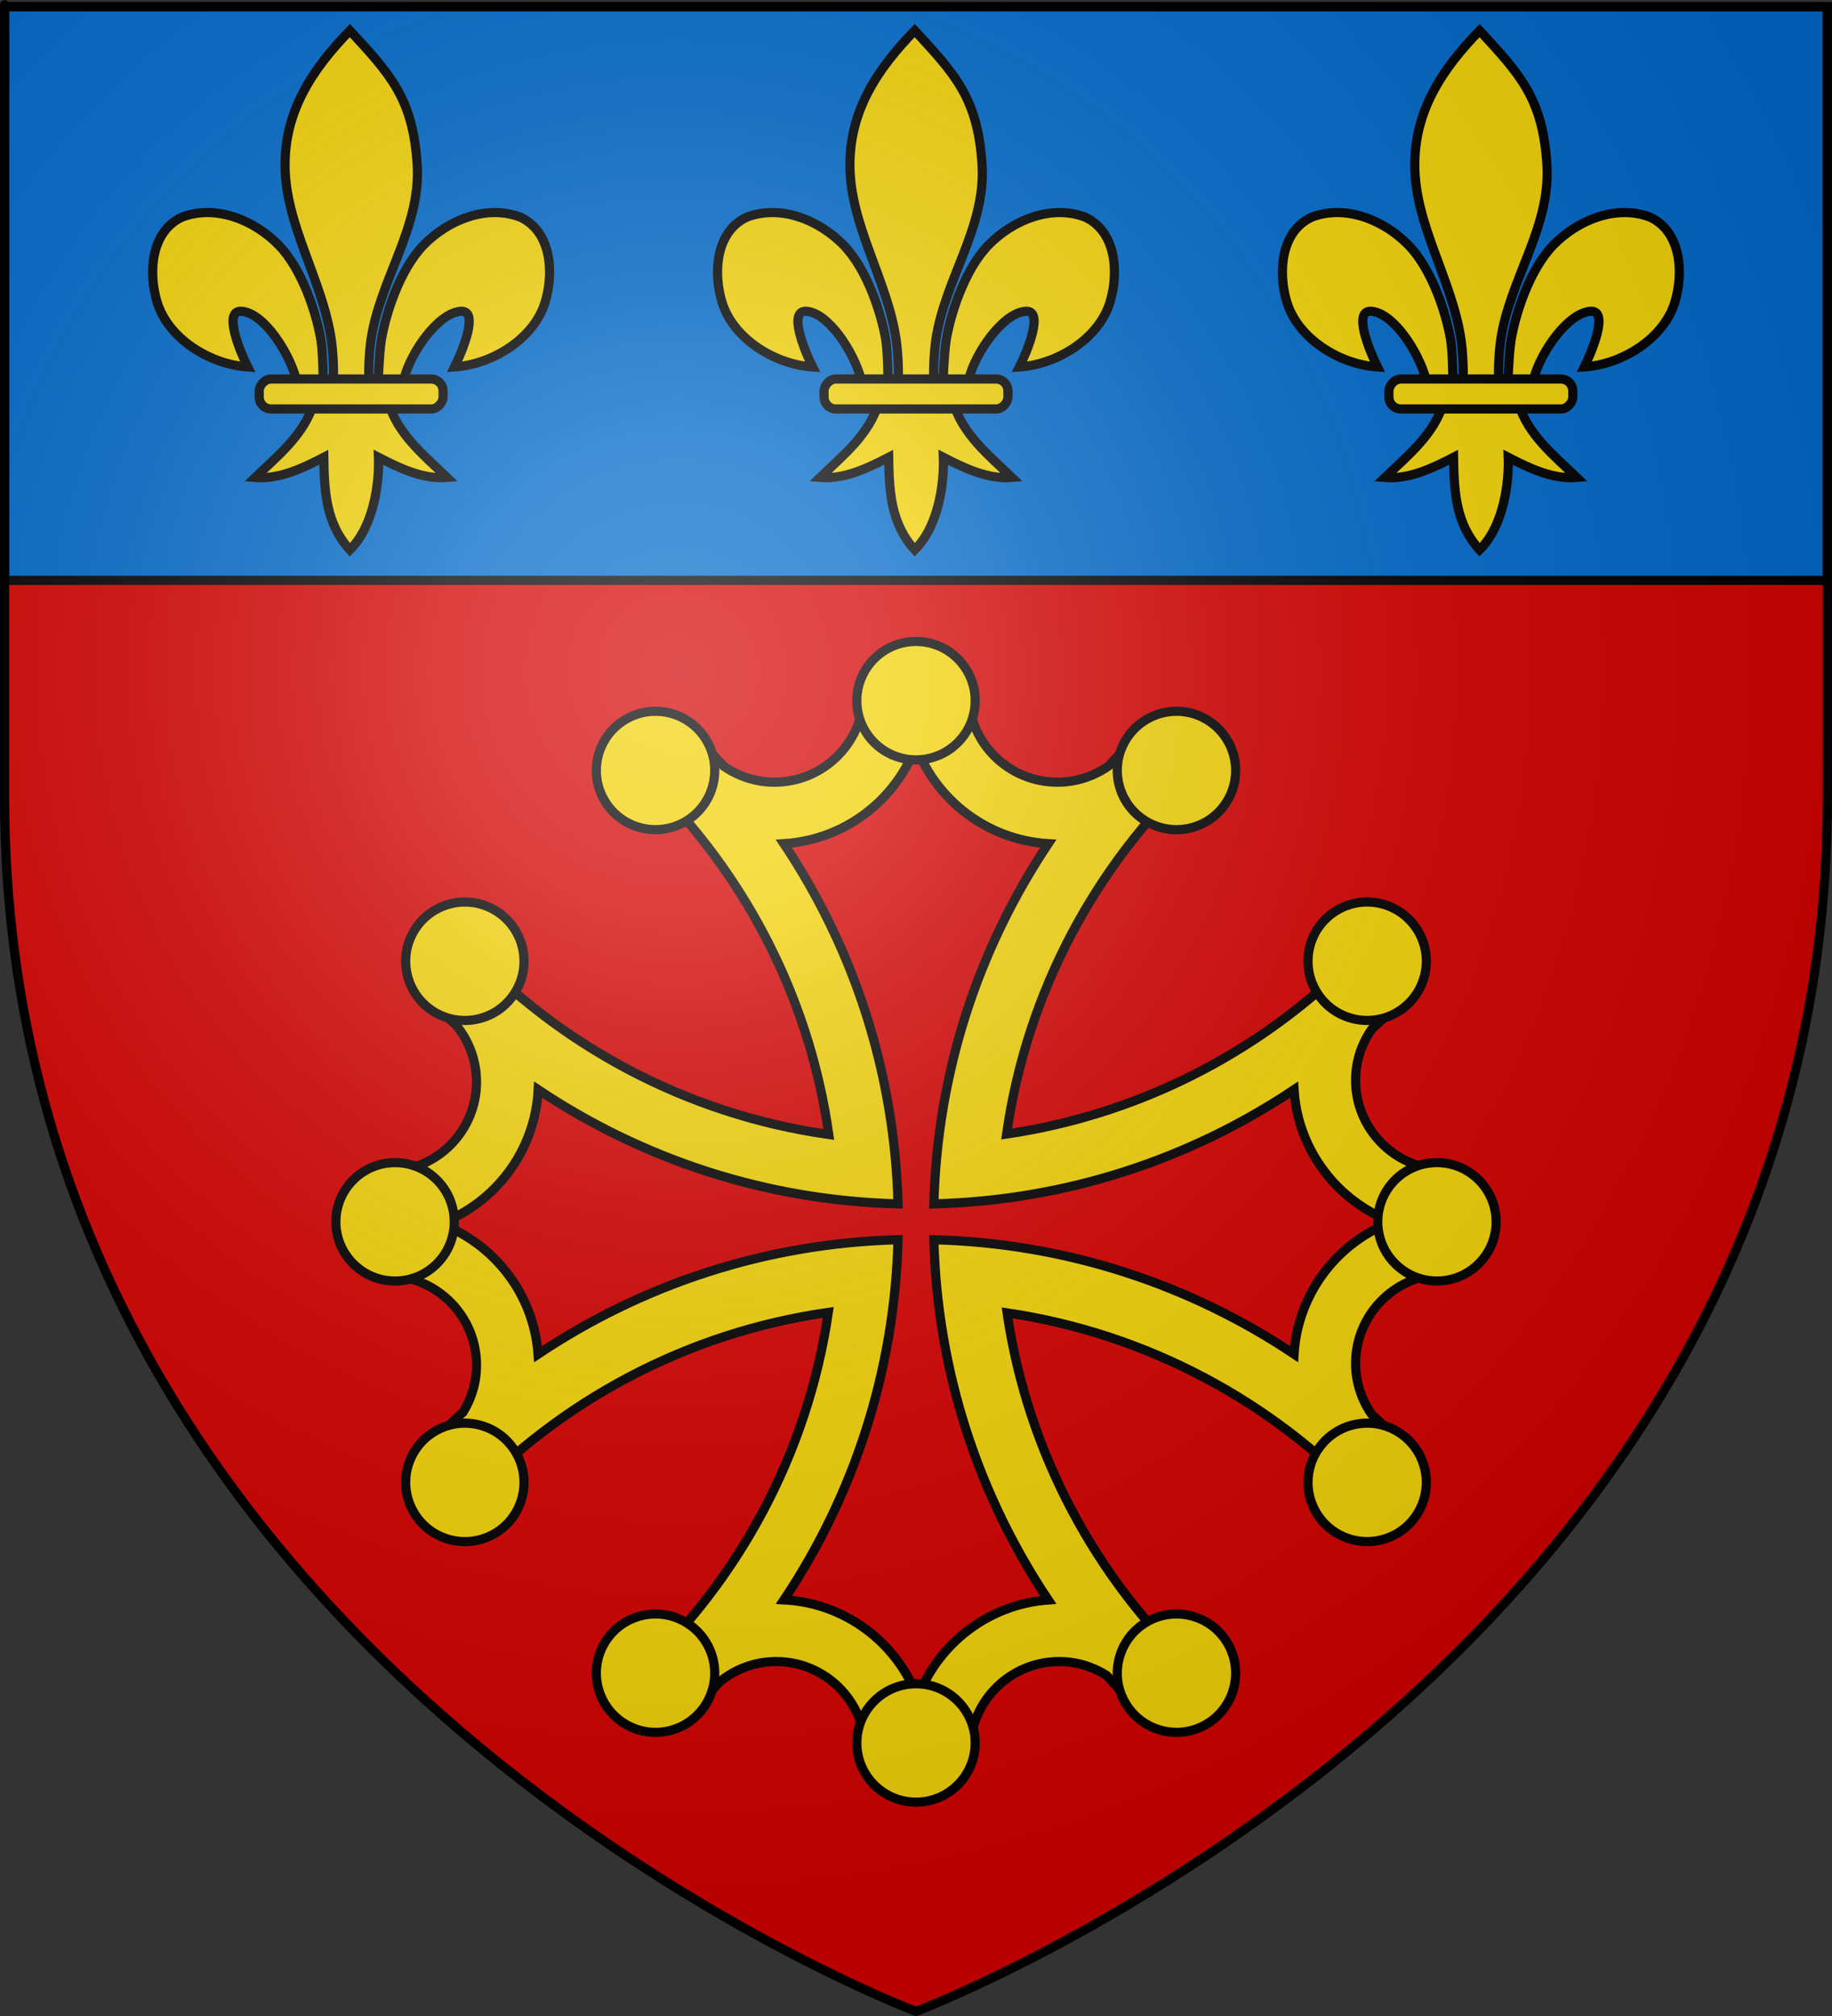 <?xml version="1.0" encoding="UTF-8" standalone="no"?>
<!-- Created with Inkscape (http://www.inkscape.org/) -->
<svg
   xmlns:svg="http://www.w3.org/2000/svg"
   xmlns="http://www.w3.org/2000/svg"
   xmlns:xlink="http://www.w3.org/1999/xlink"
   version="1.0"
   width="600"
   height="660"
   id="svg2">
  <rect width="100%" height="100%" fill="#333333" stroke="none"/>
  <defs
     id="defs6">
    <linearGradient
       id="linearGradient2893">
      <stop
         style="stop-color:#ffffff;stop-opacity:0.314"
         offset="0"
         id="stop2895" />
      <stop
         style="stop-color:#ffffff;stop-opacity:0.251"
         offset="0.19"
         id="stop2897" />
      <stop
         style="stop-color:#6b6b6b;stop-opacity:0.125"
         offset="0.6"
         id="stop2901" />
      <stop
         style="stop-color:#000000;stop-opacity:0.125"
         offset="1"
         id="stop2899" />
    </linearGradient>
    <radialGradient
       cx="221.445"
       cy="226.331"
       r="300"
       fx="221.445"
       fy="226.331"
       id="radialGradient3163"
       xlink:href="#linearGradient2893"
       gradientUnits="userSpaceOnUse"
       gradientTransform="matrix(1.353,0,0,1.349,-77.629,-85.747)" />
  </defs>
  <g
     style="display:inline"
     id="layer3">
    <path
       d="M 300,658.5 C 300,658.5 598.5,546.18 598.5,260.728 C 598.5,-24.723 598.5,2.176 598.5,2.176 L 1.5,2.176 L 1.5,260.728 C 1.5,546.18 300,658.5 300,658.5 z "
       style="fill:#d40000;fill-opacity:1;fill-rule:evenodd;stroke:none;stroke-width:1px;stroke-linecap:butt;stroke-linejoin:miter;stroke-opacity:1"
       id="path2855" />
    <path
       d="M 1.5,2.188 L 1.5,190 L 598.5,190 C 598.5,88.329 598.5,2.188 598.5,2.188 L 1.5,2.188 z "
       style="opacity:1;fill:#0169c9;fill-opacity:1;fill-rule:evenodd;stroke:#000000;stroke-width:3;stroke-linecap:round;stroke-linejoin:round;stroke-miterlimit:4;stroke-dasharray:none;stroke-dashoffset:0;stroke-opacity:1"
       id="rect2197" />
  </g>
  <g
     id="layer4">
    <g
       id="g3199">
      <path
         d="M 114.585,10 C 127.632,24.198 135.303,32.027 136.643,54.056 C 137.884,74.443 124.408,91.486 121.504,111.205 C 120.953,114.945 120.48,122.579 120.978,125.675 C 121.347,127.968 122.48,134.973 123.718,126.305 C 123.973,124.523 124.155,115.579 124.936,111.038 C 126.358,102.763 130.913,88.212 138.816,80.151 C 146.715,72.093 159.232,66.866 170.395,71.081 C 180.509,75.779 181.465,89.047 178.588,98.75 C 174.983,110.901 161.21,119.311 148.863,120.135 C 151.309,115.264 157.165,101.36 150.814,101.912 C 143.462,102.551 134.667,115.145 132.378,123.783 C 131.515,127.037 131.864,132.088 127.247,131.88 C 130.291,142.235 138.885,149.087 146.413,156.316 C 138.565,156.973 130.801,153.254 123.953,149.712 C 124.243,156.812 122.874,171.81 114.585,180 C 106.891,171.567 106.191,161.282 106.047,149.712 C 99.199,153.254 91.435,156.973 83.587,156.316 C 91.115,149.087 99.709,142.235 102.753,131.88 C 98.136,132.088 97.858,127.352 96.996,124.099 C 94.707,115.46 86.538,102.551 79.186,101.912 C 72.835,101.36 78.691,115.264 81.137,120.135 C 68.79,119.311 55.017,110.901 51.412,98.75 C 48.535,89.047 49.491,75.779 59.605,71.081 C 70.768,66.866 83.285,72.093 91.184,80.151 C 99.087,88.212 103.642,102.763 105.064,111.038 C 105.845,115.579 105.714,123.892 105.969,125.675 C 107.207,134.342 108.653,127.968 109.022,125.675 C 109.52,122.579 109.047,114.945 108.496,111.205 C 105.592,91.486 93.391,73.749 93.357,54.056 C 93.326,36.274 102.206,22.744 114.585,10 z "
         style="fill:#f2d207;fill-opacity:1;fill-rule:evenodd;stroke:#000000;stroke-width:3;stroke-linecap:butt;stroke-linejoin:miter;stroke-miterlimit:4;stroke-dasharray:none;stroke-opacity:1"
         id="path3415" />
      <rect
         width="60.225"
         height="9.808"
         rx="3.899"
         ry="3.925"
         x="-145.112"
         y="124.082"
         transform="scale(-1,1)"
         style="fill:#f2d207;fill-opacity:1;fill-rule:evenodd;stroke:#000000;stroke-width:3;stroke-linejoin:round;stroke-miterlimit:4;stroke-dasharray:none;stroke-opacity:1"
         id="rect3417" />
    </g>
    <use
       transform="translate(370,0)"
       id="use3203"
       x="0"
       y="0"
       width="600"
       height="660"
       xlink:href="#g3199" />
    <use
       transform="translate(185,0)"
       id="use3205"
       x="0"
       y="0"
       width="600"
       height="660"
       xlink:href="#g3199" />
    <g
       id="g3277">
      <path
         d="M 299.981,226.615 C 294.194,226.615 288.509,226.937 282.868,227.492 C 282.518,243.323 269.548,256.078 253.634,256.078 C 247.403,256.078 241.639,254.078 236.902,250.742 C 234.212,247.751 231.44,244.823 228.593,241.975 C 221.907,245.004 215.433,248.446 209.231,252.266 C 211.441,254.331 213.598,256.437 215.711,258.593 C 216.851,259.956 218.091,261.21 219.369,262.443 C 219.453,262.523 219.514,262.63 219.598,262.71 C 246.894,292.172 265.527,329.73 271.433,371.414 C 224.679,364.791 183.084,342.154 152.327,309.248 C 148.508,315.446 145.026,321.891 141.998,328.573 C 144.438,331.01 146.922,333.413 149.468,335.738 C 153.585,340.776 156.062,347.222 156.062,354.224 C 156.062,370.164 143.267,383.111 127.4,383.42 C 126.882,388.876 126.638,394.409 126.638,400 C 126.638,405.969 126.925,411.872 127.514,417.685 C 143.327,418.056 156.062,431.018 156.062,446.92 C 156.062,452.606 154.424,457.911 151.603,462.394 C 148.317,465.32 145.115,468.325 141.998,471.428 C 145.13,478.339 148.731,485.007 152.708,491.4 C 183.398,458.747 224.776,436.276 271.281,429.653 C 264.463,475.991 241.916,517.208 209.231,547.734 C 215.443,551.56 221.934,554.993 228.631,558.025 C 231.117,555.551 233.547,553.033 235.911,550.44 C 240.927,546.394 247.273,543.96 254.206,543.96 C 270.133,543.96 283.072,556.735 283.401,572.585 C 288.87,573.105 294.377,573.385 299.981,573.385 C 305.949,573.385 311.852,573.06 317.666,572.47 C 317.666,572.47 317.704,572.471 317.704,572.47 C 318.095,556.675 331.011,543.96 346.899,543.96 C 352.607,543.96 357.918,545.656 362.412,548.496 C 365.321,551.761 368.32,554.937 371.407,558.025 C 378.33,554.889 385.014,551.298 391.417,547.314 C 359.015,516.861 336.638,475.868 329.824,429.806 C 375.874,436.624 416.885,458.969 447.33,491.362 C 451.308,484.963 454.87,478.269 458.002,471.351 C 455.17,468.515 452.258,465.764 449.274,463.08 C 445.949,458.336 443.976,452.569 443.976,446.348 C 443.976,430.446 456.711,417.521 472.524,417.152 C 473.078,411.51 473.362,405.787 473.362,400 C 473.362,394.226 473.076,388.516 472.524,382.886 C 456.711,382.516 443.976,369.554 443.976,353.652 C 443.976,347.401 445.957,341.627 449.312,336.882 C 452.277,334.214 455.186,331.468 458.002,328.649 C 454.97,321.951 451.538,315.46 447.711,309.248 C 445.557,311.56 443.343,313.826 441.08,316.033 C 439.741,317.177 438.44,318.375 437.23,319.654 C 408.045,346.668 370.883,365.192 329.672,371.261 C 336.298,324.756 358.792,283.364 391.455,252.686 C 385.054,248.702 378.366,245.112 371.445,241.975 C 368.629,244.801 365.883,247.699 363.212,250.665 C 358.442,254.05 352.609,256.078 346.328,256.078 C 330.414,256.078 317.481,243.323 317.132,227.492 C 311.491,226.937 305.768,226.615 299.981,226.615 z M 299.981,244.186 C 306.671,262.058 323.422,274.994 343.317,276.202 C 320.642,310.13 306.977,350.562 305.851,394.13 C 349.416,393.011 389.891,379.399 423.814,356.739 C 425.045,376.604 438.02,393.303 455.868,400 C 438.002,406.688 425.03,423.412 423.814,443.299 C 389.891,420.639 349.416,406.99 305.851,405.87 C 306.977,449.427 320.653,489.876 343.317,523.798 C 323.672,525.213 307.193,538.153 300.553,555.852 C 293.807,537.833 276.87,524.782 256.76,523.759 C 279.395,489.848 292.985,449.412 294.111,405.87 C 250.553,406.997 210.145,420.672 176.224,443.337 C 174.809,423.691 161.869,407.213 144.17,400.572 C 162.197,393.823 175.25,376.862 176.262,356.739 C 210.174,379.386 250.572,393.004 294.111,394.13 C 292.984,350.559 279.385,310.129 256.721,276.202 C 276.595,274.979 293.282,262.041 299.981,244.186 z "
         style="fill:#f2d207;fill-opacity:1;fill-rule:evenodd;stroke:#000000;stroke-width:3;stroke-linecap:butt;stroke-linejoin:miter;stroke-miterlimit:4;stroke-dasharray:none;stroke-opacity:1"
         id="path14367" />
      <path
         d="M 300,210 C 289.3,210 280.617,218.684 280.617,229.384 C 280.617,240.084 289.3,248.767 300,248.767 C 310.7,248.767 319.384,240.084 319.384,229.384 C 319.384,218.684 310.7,210 300,210 z M 214.166,232.862 C 211.041,232.943 207.898,233.781 205.002,235.453 C 195.736,240.803 192.551,252.671 197.901,261.938 C 203.251,271.204 215.119,274.365 224.385,269.015 C 233.652,263.665 236.836,251.82 231.486,242.554 C 227.808,236.183 221.04,232.685 214.166,232.862 z M 384.899,232.862 C 378.353,233.01 372.025,236.473 368.514,242.554 C 363.164,251.82 366.349,263.665 375.615,269.015 C 384.881,274.365 396.749,271.204 402.099,261.938 C 407.449,252.671 404.265,240.803 394.998,235.453 C 391.813,233.614 388.328,232.785 384.899,232.862 z "
         style="fill:#f2d207;fill-opacity:1;fill-rule:evenodd;stroke:#000000;stroke-width:3;stroke-linecap:butt;stroke-linejoin:miter;stroke-miterlimit:4;stroke-dasharray:none;stroke-opacity:1"
         id="path14388" />
      <use
         transform="matrix(1,0,0,-1,0,800)"
         id="use2211"
         x="0"
         y="0"
         width="600"
         height="660"
         xlink:href="#path14388" />
      <use
         transform="matrix(0,-1,1,0,-99.998,700.003)"
         id="use2213"
         x="0"
         y="0"
         width="600"
         height="660"
         xlink:href="#path14388" />
      <use
         transform="matrix(0,1,-1,0,699.998,99.997)"
         id="use2215"
         x="0"
         y="0"
         width="600"
         height="660"
         xlink:href="#path14388" />
    </g>
  </g>
  <g
     id="layer2">
    <path
       d="M 300,658.5 C 300,658.5 598.5,546.18 598.5,260.728 C 598.5,-24.723 598.5,2.176 598.5,2.176 L 1.5,2.176 L 1.5,260.728 C 1.5,546.18 300,658.5 300,658.5 z "
       style="opacity:1;fill:url(#radialGradient3163);fill-opacity:1;fill-rule:evenodd;stroke:none;stroke-width:1px;stroke-linecap:butt;stroke-linejoin:miter;stroke-opacity:1"
       id="path2875" />
  </g>
  <g
     id="layer1">
    <path
       d="M 300,658.5 C 300,658.5 1.5,546.18 1.5,260.728 C 1.5,-24.723 1.5,2.176 1.5,2.176 L 598.5,2.176 L 598.5,260.728 C 598.5,546.18 300,658.5 300,658.5 z "
       style="opacity:1;fill:none;fill-opacity:1;fill-rule:evenodd;stroke:#000000;stroke-width:3;stroke-linecap:butt;stroke-linejoin:miter;stroke-miterlimit:4;stroke-dasharray:none;stroke-opacity:1"
       id="path1411" />
  </g>
</svg>
